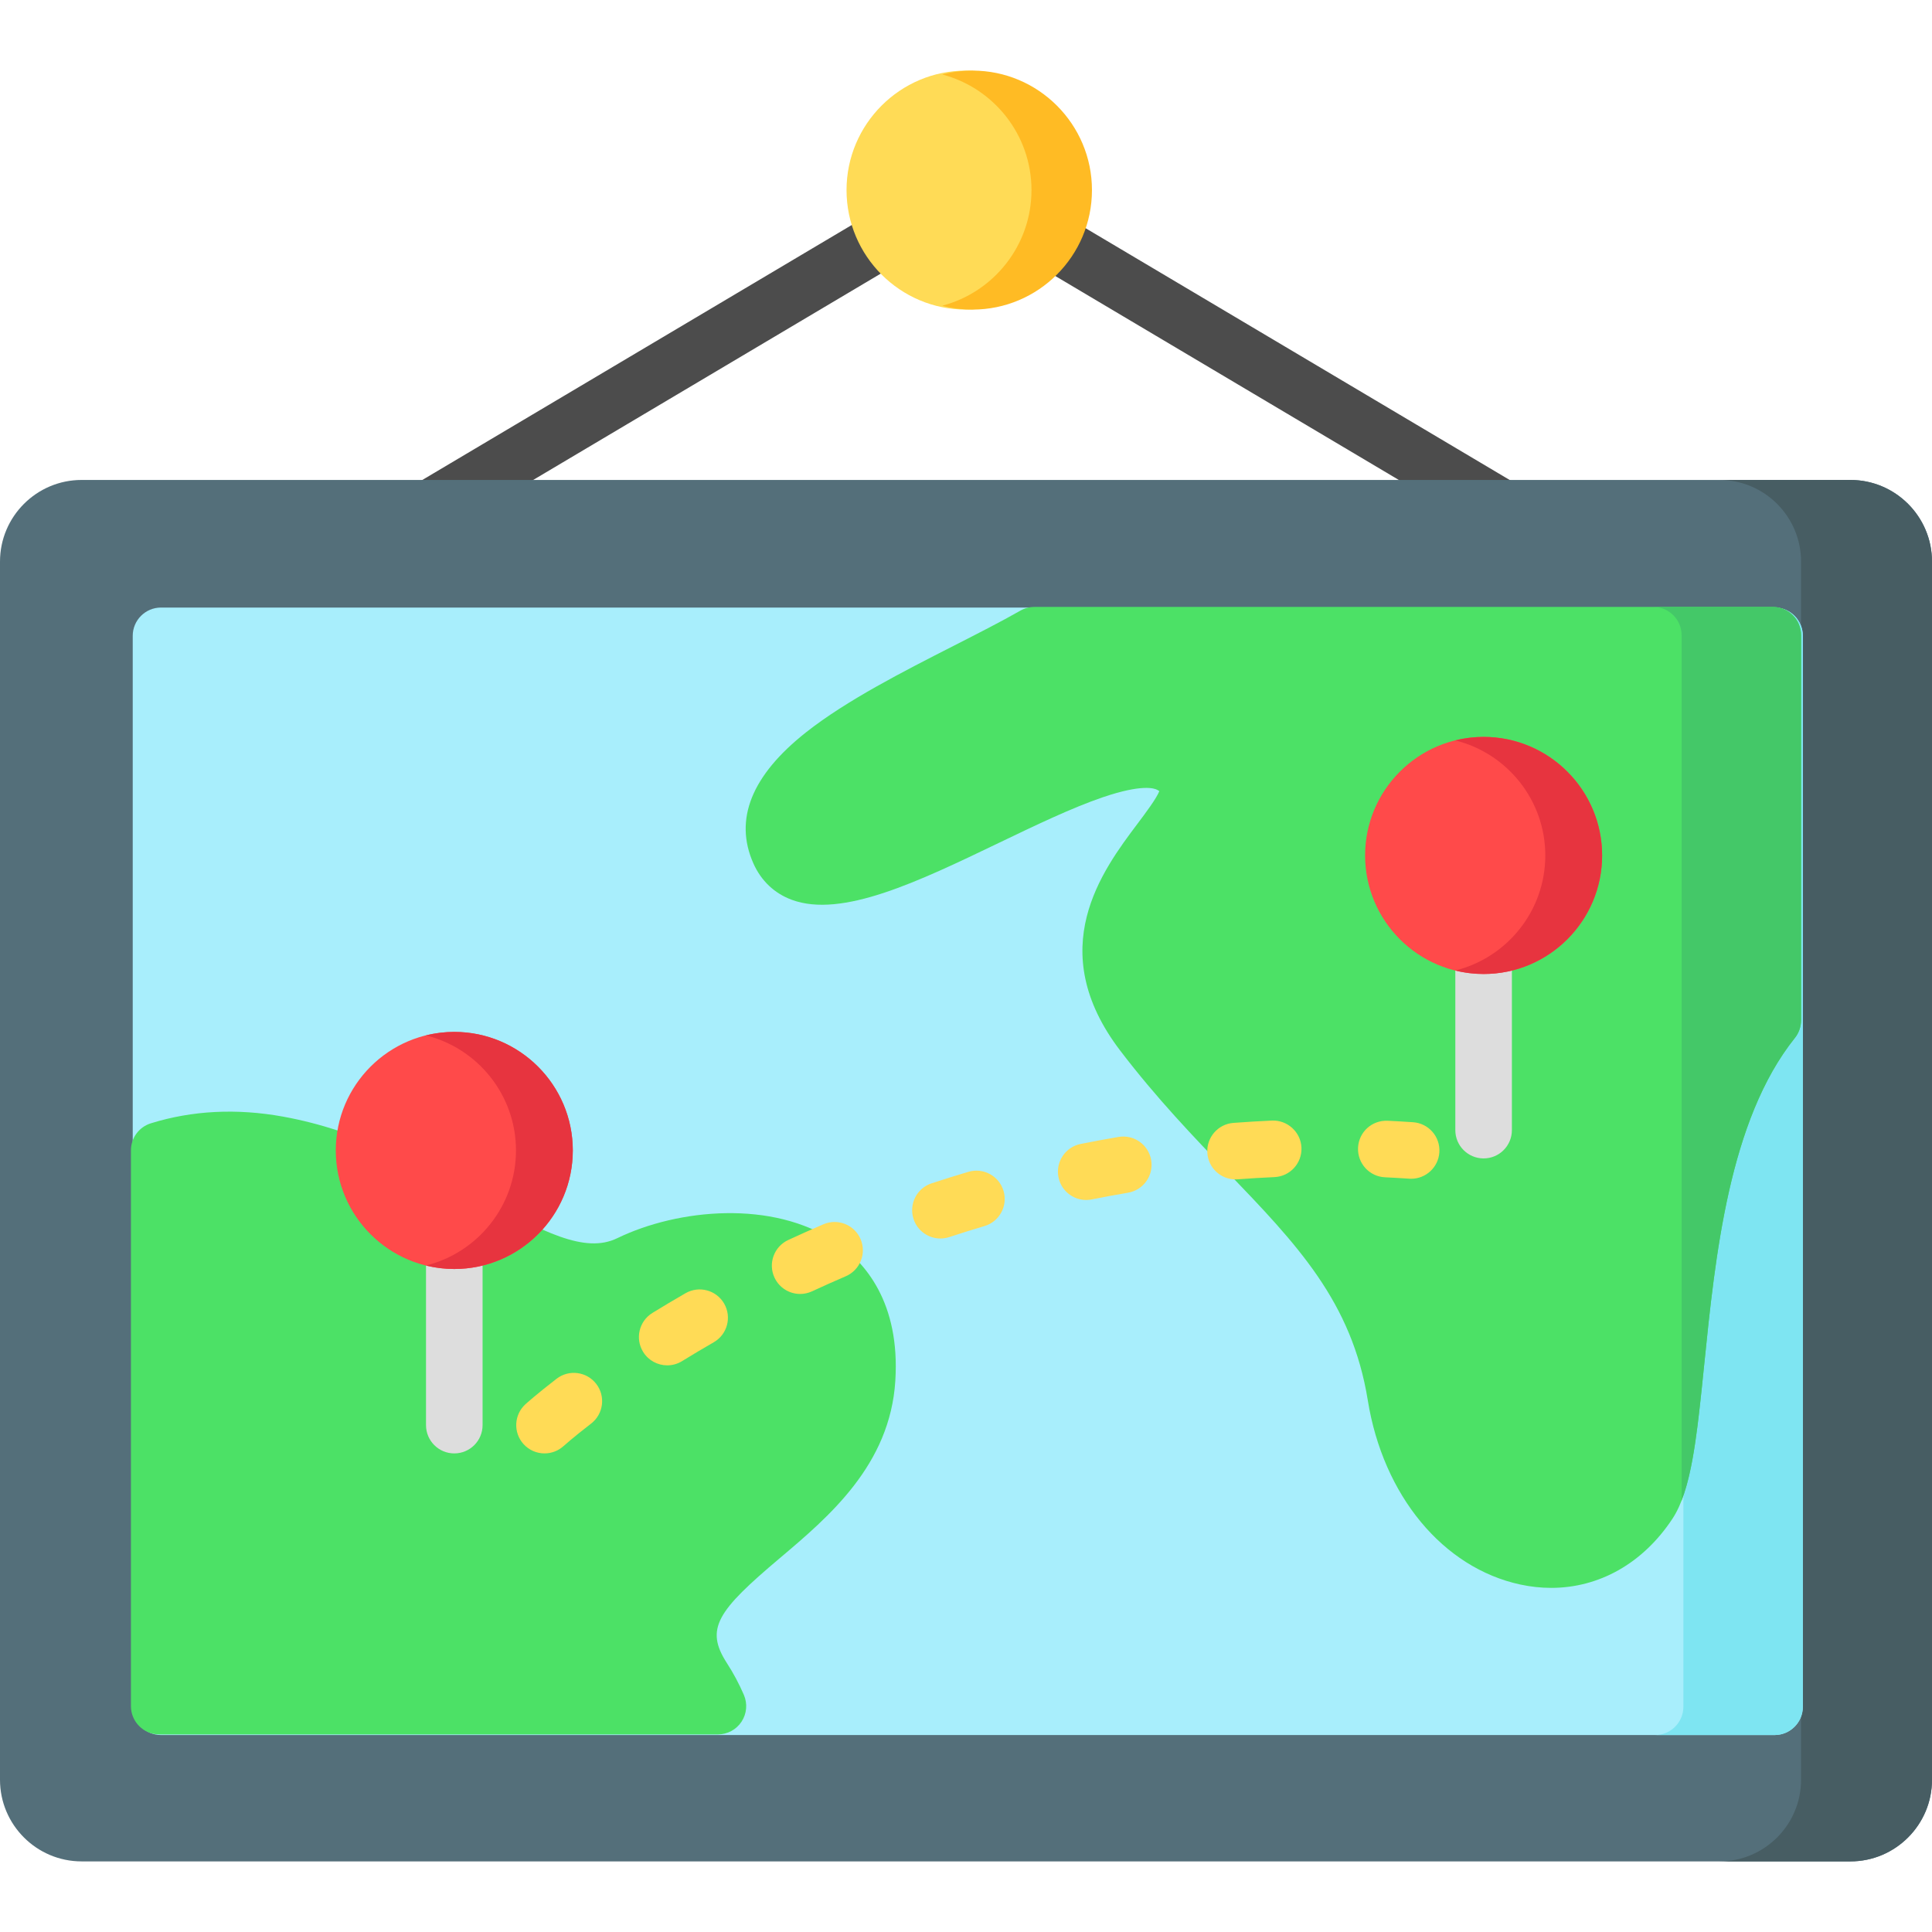 <?xml version="1.0" encoding="iso-8859-1"?>
<!-- Generator: Adobe Illustrator 19.0.0, SVG Export Plug-In . SVG Version: 6.00 Build 0)  -->
<svg version="1.1" id="Capa_1" xmlns="http://www.w3.org/2000/svg" xmlns:xlink="http://www.w3.org/1999/xlink" x="0px" y="0px"
	 viewBox="0 0 512 512" style="enable-background:new 0 0 512 512;" xml:space="preserve">
<g>
	<path style="fill:#4C4C4C;" d="M113.993,142.189c-2.559,0-5.052-1.311-6.452-3.672c-2.113-3.561-0.94-8.161,2.619-10.275
		l121.237-71.979c3.56-2.112,8.16-0.94,10.272,2.621c2.113,3.561,0.94,8.162-2.619,10.275l-121.237,71.979
		C116.612,141.85,115.294,142.189,113.993,142.189z"/>
	<path style="fill:#4C4C4C;" d="M398.007,142.189c-1.302,0-2.619-0.339-3.819-1.051L272.954,69.161
		c-3.56-2.113-4.733-6.714-2.619-10.275c2.113-3.562,6.71-4.735,10.272-2.62l121.234,71.978c3.56,2.113,4.733,6.713,2.619,10.274
		C403.06,140.877,400.566,142.189,398.007,142.189z"/>
</g>
<path style="fill:#FFDB56;" d="M256,18.709c-17.457,0-31.659,14.205-31.659,31.667c0,17.461,14.201,31.667,31.659,31.667
	c17.457,0,31.659-14.206,31.659-31.667C287.658,32.914,273.457,18.709,256,18.709z"/>
<path style="fill:#FFBB24;" d="M257.721,18.709c-2.767,0-5.452,0.36-8.012,1.03c13.59,3.558,23.646,15.944,23.646,30.637
	c0,14.692-10.056,27.078-23.646,30.637c2.56,0.671,5.245,1.03,8.012,1.03c17.457,0,31.659-14.206,31.659-31.667
	C289.38,32.914,275.178,18.709,257.721,18.709z"/>
<path style="fill:#546F7A;" d="M490.372,127.192H21.628C9.704,127.192,0,136.896,0,148.826v322.83
	c0,11.929,9.704,21.634,21.628,21.634h468.743c11.926,0,21.628-9.705,21.628-21.634v-322.83
	C512,136.896,502.296,127.192,490.372,127.192z"/>
<path style="fill:#475D63;" d="M490.372,127.192H455.67c11.926,0,21.628,9.705,21.628,21.634v322.83
	c0,11.929-9.703,21.634-21.628,21.634h34.701c11.926,0,21.628-9.705,21.628-21.634v-322.83
	C512,136.896,502.296,127.192,490.372,127.192z"/>
<path style="fill:#A8EEFC;" d="M470.276,161.009H42.67c-4.14,0-7.496,3.357-7.496,7.498v283.801c0,4.141,3.356,7.498,7.496,7.498
	h427.606c4.141,0,7.496-3.357,7.496-7.498V168.507C477.772,164.366,474.416,161.009,470.276,161.009z"/>
<path style="fill:#7EE5F2;" d="M470.276,161.009h-31.659c4.14,0,7.496,3.357,7.496,7.498v283.801c0,4.141-3.356,7.498-7.496,7.498
	h31.659c4.141,0,7.496-3.357,7.496-7.498V168.507C477.772,164.366,474.416,161.009,470.276,161.009z"/>
<path style="fill:#4CE166;" d="M469.803,160.842h-195.68c-1.302,0-2.581,0.339-3.713,0.984c-5.14,2.931-11.207,6.021-17.629,9.294
	c-13.34,6.795-28.46,14.497-39.156,22.94c-14.45,11.404-19.153,23.092-13.976,34.738l0,0c2.056,4.626,5.587,7.969,10.209,9.669
	c13.281,4.887,33.454-4.813,54.816-15.077c9.57-4.598,19.466-9.353,27.622-12.123c10.319-3.506,13.629-2.373,14.398-1.943
	c0.22,0.123,0.399,0.235,0.544,0.331c-0.791,1.996-3.727,5.9-5.749,8.59c-9.379,12.471-25.078,33.343-4.619,60.18
	c9.633,12.635,19.621,23.033,28.434,32.206c18.414,19.169,32.96,34.311,37.174,60.466c4.067,25.242,19.932,44.405,40.419,48.819
	c2.759,0.595,5.498,0.886,8.187,0.886c12.691,0,24.312-6.494,32.112-18.294c5.059-7.655,6.473-21.565,8.43-40.816
	c2.936-28.883,6.591-64.828,24.03-86.624c1.064-1.33,1.644-2.982,1.644-4.685V168.337
	C477.299,164.199,473.944,160.842,469.803,160.842z"/>
<path style="fill:#DDDDDD;" d="M393.171,306.992c-4.141,0-7.496-3.357-7.496-7.498v-48.874c0-4.141,3.356-7.498,7.496-7.498
	s7.496,3.357,7.496,7.498v48.874C400.667,303.635,397.311,306.992,393.171,306.992z"/>
<path style="fill:#4CE166;" d="M221.25,329.029c-16.395-11-41.429-8.772-57.686-0.887c-8.527,4.136-19.58-1.543-36.91-11.151
	c-14.707-8.155-31.377-17.399-51.656-21.077c-12.266-2.224-24.046-1.628-35.019,1.774c-3.138,0.973-5.278,3.876-5.278,7.162v147.292
	c0,4.141,3.356,7.498,7.496,7.498h148.058c2.521,0,4.873-1.268,6.259-3.373c1.387-2.106,1.624-4.768,0.629-7.084
	c-1.253-2.915-2.77-5.759-4.511-8.451c-5.889-9.116-2.522-13.838,13.982-27.772c13.037-11.006,29.262-24.704,30.657-47.036
	C238.569,345.184,229.274,334.413,221.25,329.029z"/>
<path style="fill:#FFDB56;" d="M144.306,385.167c-2.047,0-4.087-0.834-5.567-2.473c-2.772-3.072-2.534-7.808,0.536-10.583
	c0.117-0.106,2.94-2.65,8.222-6.725c3.276-2.528,7.985-1.923,10.514,1.358c2.529,3.279,1.921,7.988-1.357,10.517
	c-4.765,3.676-7.305,5.958-7.33,5.98C147.891,384.53,146.096,385.167,144.306,385.167z M176.823,361.83
	c-2.515,0-4.973-1.267-6.389-3.566c-2.171-3.525-1.074-8.145,2.45-10.316c2.88-1.775,5.839-3.536,8.792-5.235
	c3.589-2.065,8.171-0.829,10.236,2.761c2.063,3.59,0.828,8.174-2.761,10.238c-2.823,1.625-5.651,3.307-8.403,5.004
	C179.521,361.47,178.163,361.83,176.823,361.83z M212.05,342.912c-2.828,0-5.537-1.61-6.805-4.345
	c-1.743-3.756-0.109-8.214,3.645-9.956c3.075-1.427,6.214-2.828,9.329-4.166c3.809-1.636,8.213,0.127,9.845,3.932
	c1.633,3.805-0.127,8.214-3.931,9.848c-2.983,1.281-5.988,2.623-8.934,3.99C214.178,342.687,213.105,342.912,212.05,342.912z
	 M249.221,328.217c-3.15,0-6.081-2-7.119-5.157c-1.294-3.934,0.845-8.172,4.777-9.466c3.22-1.06,6.501-2.086,9.754-3.05
	c3.967-1.177,8.141,1.087,9.318,5.058c1.177,3.97-1.087,8.143-5.056,9.32c-3.11,0.923-6.248,1.905-9.329,2.917
	C250.788,328.096,249.997,328.217,249.221,328.217z M287.85,318.009c-3.498,0-6.626-2.461-7.342-6.023
	c-0.815-4.06,1.816-8.012,5.874-8.828c3.328-0.668,6.71-1.294,10.053-1.859c4.084-0.685,7.951,2.06,8.641,6.142
	c0.691,4.083-2.058,7.953-6.14,8.644c-3.193,0.541-6.424,1.138-9.603,1.777C288.837,317.96,288.34,318.009,287.85,318.009z
	 M327.429,312.554c-3.884,0-7.17-2.997-7.467-6.934c-0.312-4.129,2.782-7.73,6.91-8.041c3.375-0.255,6.808-0.461,10.203-0.614
	c4.092-0.17,7.639,3.019,7.823,7.155c0.186,4.137-3.017,7.641-7.153,7.826c-3.242,0.145-6.521,0.342-9.745,0.585
	C327.81,312.547,327.618,312.554,327.429,312.554z M373.973,312.381c-0.171,0-0.342-0.006-0.514-0.018
	c-2.156-0.146-4.301-0.27-6.433-0.371c-4.135-0.197-7.327-3.71-7.13-7.847c0.197-4.136,3.662-7.312,7.845-7.133
	c2.228,0.106,4.494,0.237,6.732,0.389c4.13,0.28,7.252,3.855,6.972,7.987C381.177,309.347,377.883,312.381,373.973,312.381z"/>
<path style="fill:#FF4A4A;" d="M393.171,195.29c-17.318,0-31.406,14.092-31.406,31.414s14.088,31.414,31.406,31.414
	s31.406-14.092,31.406-31.414C424.576,209.382,410.488,195.29,393.171,195.29z"/>
<path style="fill:#DDDDDD;" d="M120.392,385.17c-4.141,0-7.496-3.357-7.496-7.498v-48.874c0-4.141,3.356-7.498,7.496-7.498
	s7.496,3.357,7.496,7.498v48.874C127.889,381.813,124.533,385.17,120.392,385.17z"/>
<path style="fill:#FF4A4A;" d="M120.392,273.467c-17.318,0-31.406,14.092-31.406,31.414s14.088,31.414,31.406,31.414
	s31.406-14.092,31.406-31.414C151.798,287.56,137.71,273.467,120.392,273.467z"/>
<g>
	<path style="fill:#E7343F;" d="M120.392,273.467c-2.595,0-5.116,0.323-7.529,0.919c13.692,3.383,23.877,15.769,23.877,30.495
		c0,14.726-10.184,27.112-23.877,30.495c2.413,0.596,4.934,0.919,7.529,0.919c17.318,0,31.406-14.092,31.406-31.414
		C151.798,287.56,137.71,273.467,120.392,273.467z"/>
	<path style="fill:#E7343F;" d="M393.171,195.29c-2.595,0-5.116,0.322-7.529,0.919c13.693,3.383,23.877,15.769,23.877,30.495
		c0,14.726-10.184,27.112-23.877,30.495c2.413,0.597,4.934,0.919,7.529,0.919c17.318,0,31.406-14.092,31.406-31.414
		C424.576,209.382,410.488,195.29,393.171,195.29z"/>
</g>
<path style="fill:#44C868;" d="M469.803,160.842h-31.659c4.141,0,7.496,3.357,7.496,7.498v229.313
	c3.15-8.099,4.388-20.249,5.985-35.961c2.936-28.883,6.591-64.828,24.03-86.624c1.064-1.33,1.644-2.982,1.644-4.685V168.34
	C477.299,164.199,473.944,160.842,469.803,160.842z"/>
<g>
</g>
<g>
</g>
<g>
</g>
<g>
</g>
<g>
</g>
<g>
</g>
<g>
</g>
<g>
</g>
<g>
</g>
<g>
</g>
<g>
</g>
<g>
</g>
<g>
</g>
<g>
</g>
<g>
</g>
</svg>
